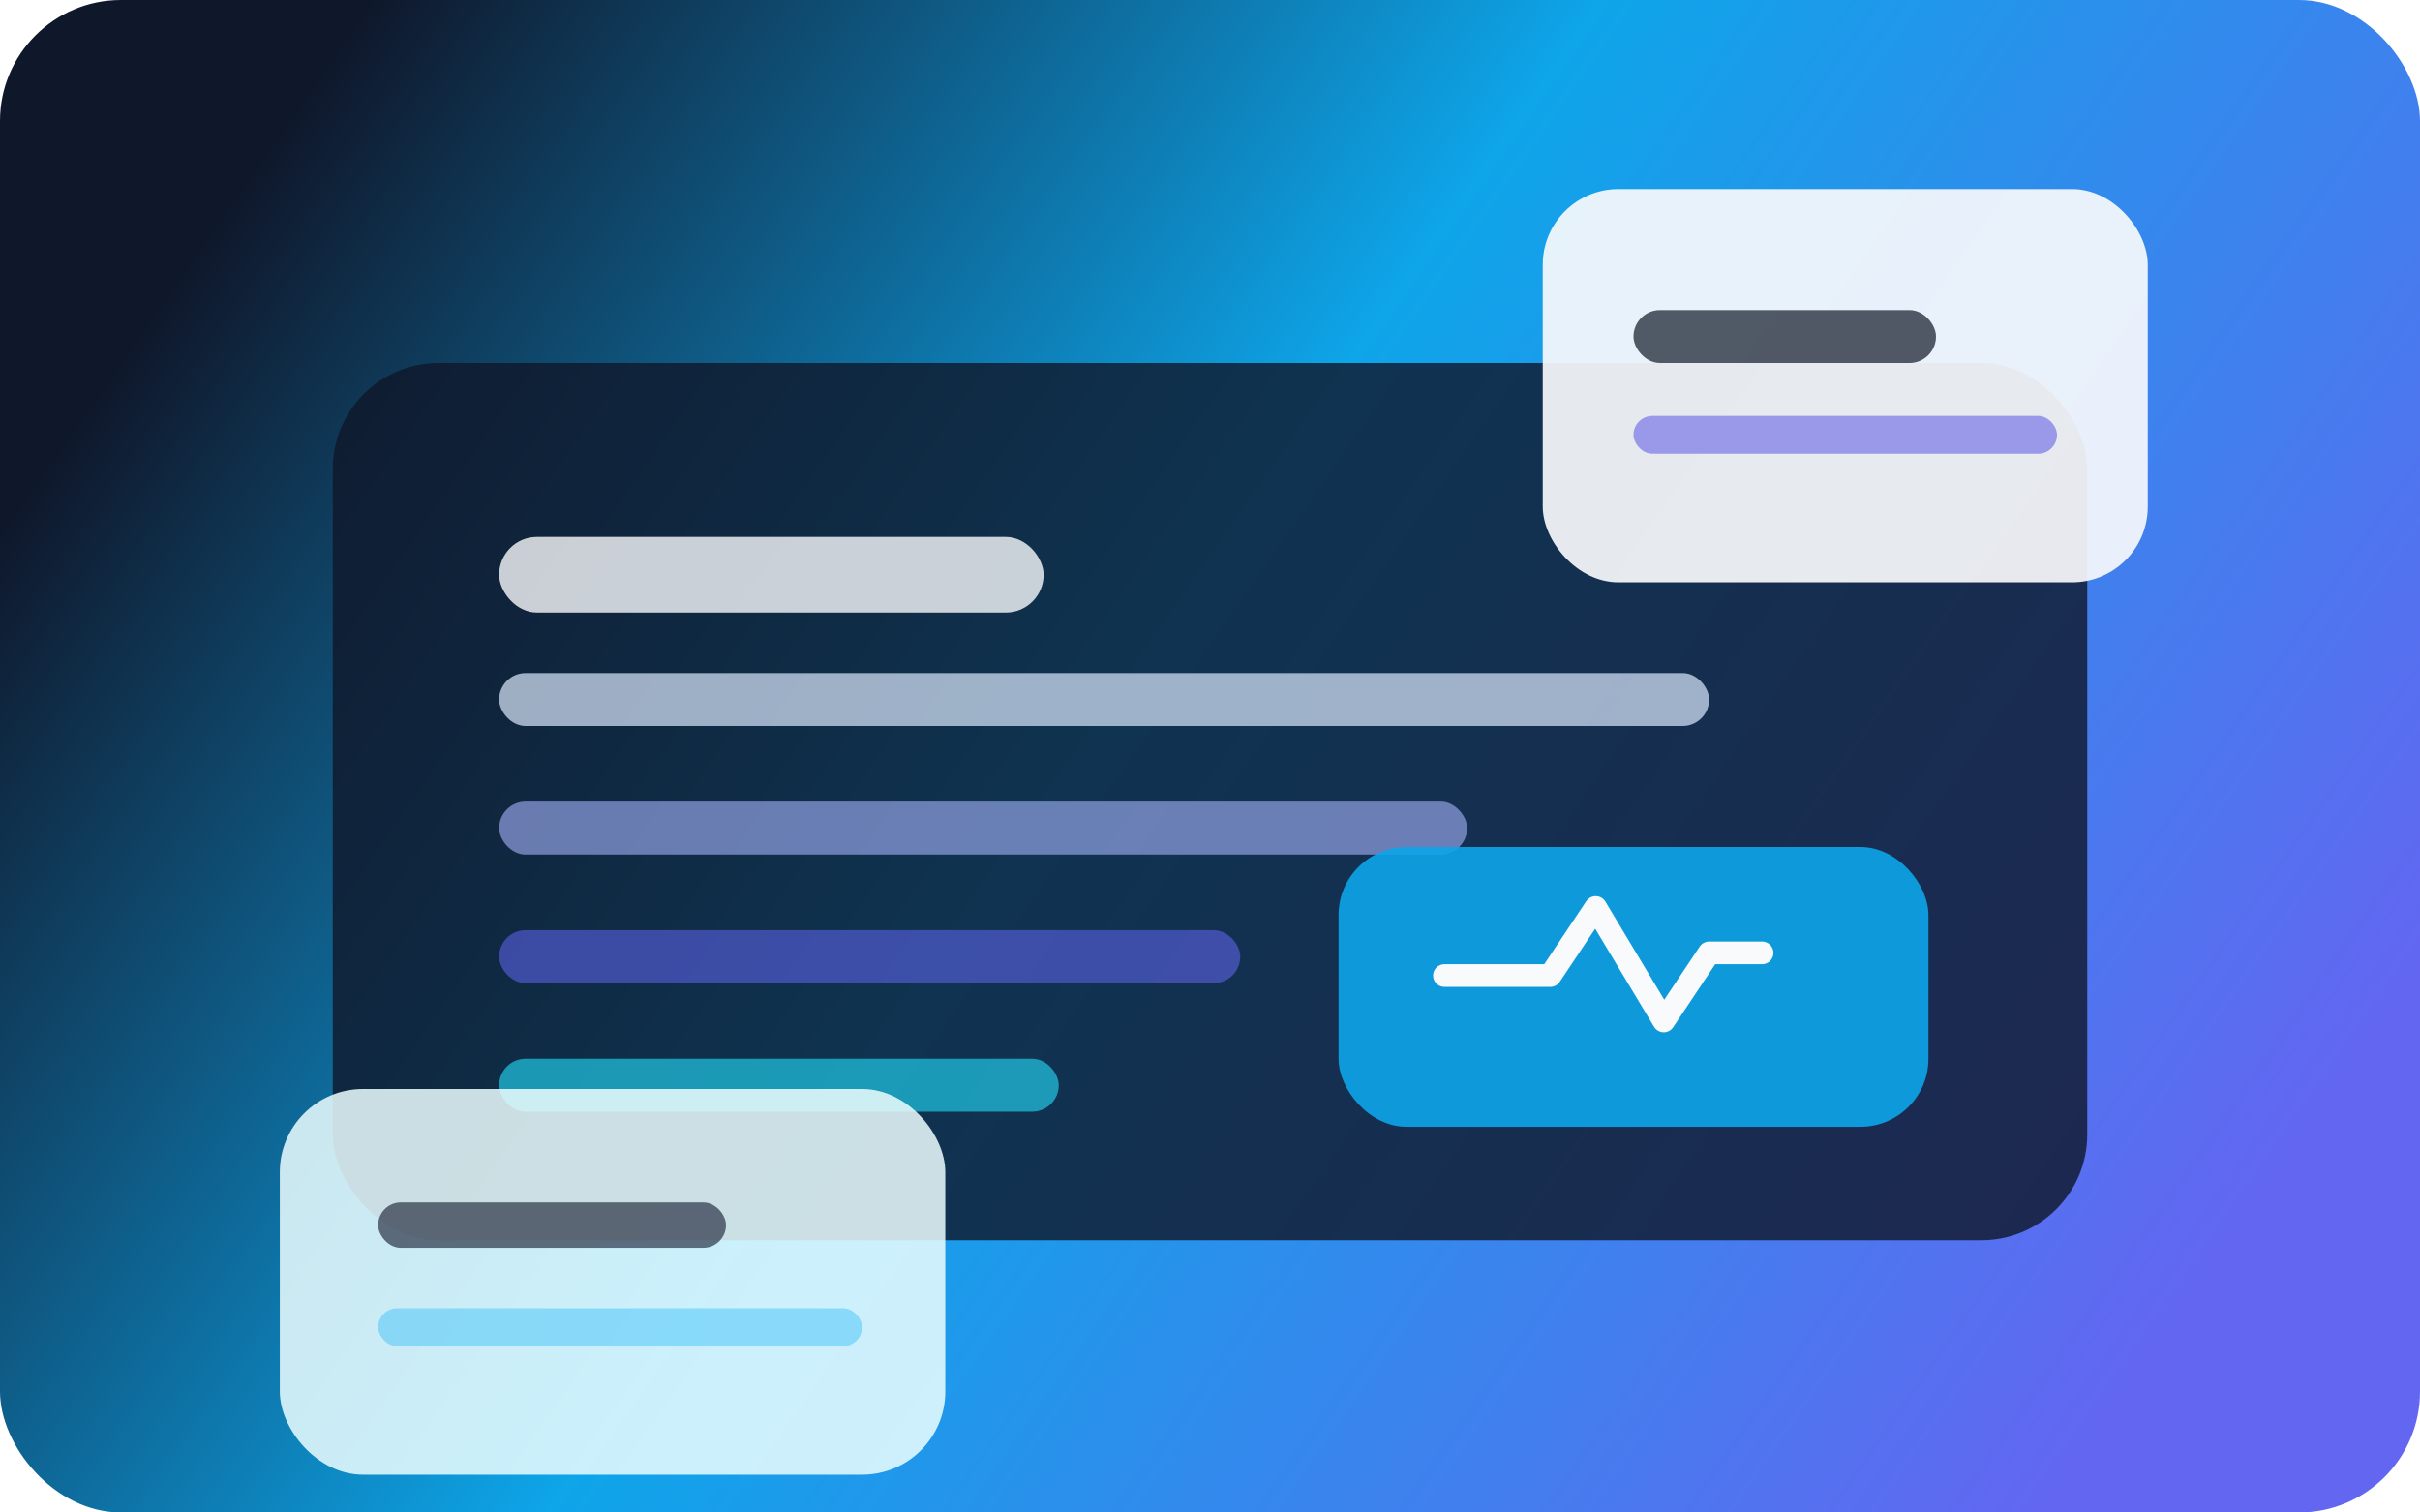 <svg width="640" height="400" viewBox="0 0 640 400" fill="none" xmlns="http://www.w3.org/2000/svg">
  <rect width="640" height="400" rx="32" fill="url(#paint0_linear)"/>
  <g filter="url(#filter0_d)">
    <rect x="88" y="88" width="464" height="232" rx="28" fill="rgba(15,23,42,0.8)"/>
    <rect x="132" y="134" width="144" height="20" rx="10" fill="#F8FAFC" fill-opacity="0.8"/>
    <rect x="132" y="170" width="320" height="14" rx="7" fill="#DBEAFE" fill-opacity="0.7"/>
    <rect x="132" y="204" width="256" height="14" rx="7" fill="#A5B4FC" fill-opacity="0.6"/>
    <rect x="132" y="238" width="196" height="14" rx="7" fill="#6366F1" fill-opacity="0.55"/>
    <rect x="132" y="272" width="148" height="14" rx="7" fill="#22D3EE" fill-opacity="0.65"/>
    <rect x="354" y="216" width="156" height="74" rx="18" fill="rgba(14,165,233,0.9)"/>
    <path d="M382 250h28l12-18 18 30 12-18h14" stroke="#F8FAFC" stroke-width="6" stroke-linecap="round" stroke-linejoin="round"/>
  </g>
  <g filter="url(#filter1_d)">
    <rect x="408" y="42" width="160" height="104" rx="20" fill="#F8FAFC" fill-opacity="0.92"/>
    <rect x="432" y="74" width="80" height="14" rx="7" fill="#111827" fill-opacity="0.7"/>
    <rect x="432" y="102" width="112" height="10" rx="5" fill="#4F46E5" fill-opacity="0.5"/>
  </g>
  <g filter="url(#filter2_d)">
    <rect x="74" y="280" width="176" height="102" rx="22" fill="#ECFEFF" fill-opacity="0.85"/>
    <rect x="100" y="310" width="92" height="12" rx="6" fill="#0F172A" fill-opacity="0.6"/>
    <rect x="100" y="338" width="128" height="10" rx="5" fill="#38BDF8" fill-opacity="0.45"/>
  </g>
  <defs>
    <filter id="filter0_d" x="68" y="72" width="504" height="272" filterUnits="userSpaceOnUse" color-interpolation-filters="sRGB">
      <feFlood flood-opacity="0" result="BackgroundImageFix"/>
      <feColorMatrix in="SourceAlpha" type="matrix" values="0 0 0 0 0 0 0 0 0 0 0 0 0 0 0 0 0 0 127 0" result="hardAlpha"/>
      <feOffset dy="8"/>
      <feGaussianBlur stdDeviation="10"/>
      <feComposite in2="hardAlpha" operator="out"/>
      <feColorMatrix type="matrix" values="0 0 0 0 0.05 0 0 0 0 0.09 0 0 0 0 0.18 0 0 0 0.28 0"/>
      <feBlend mode="normal" in2="BackgroundImageFix" result="effect1_dropShadow"/>
      <feBlend mode="normal" in="SourceGraphic" in2="effect1_dropShadow" result="shape"/>
    </filter>
    <filter id="filter1_d" x="388" y="30" width="200" height="144" filterUnits="userSpaceOnUse" color-interpolation-filters="sRGB">
      <feFlood flood-opacity="0" result="BackgroundImageFix"/>
      <feColorMatrix in="SourceAlpha" type="matrix" values="0 0 0 0 0 0 0 0 0 0 0 0 0 0 0 0 0 0 127 0" result="hardAlpha"/>
      <feOffset dy="8"/>
      <feGaussianBlur stdDeviation="10"/>
      <feComposite in2="hardAlpha" operator="out"/>
      <feColorMatrix type="matrix" values="0 0 0 0 0.07 0 0 0 0 0.1 0 0 0 0 0.21 0 0 0 0.3 0"/>
      <feBlend mode="normal" in2="BackgroundImageFix" result="effect1_dropShadow"/>
      <feBlend mode="normal" in="SourceGraphic" in2="effect1_dropShadow" result="shape"/>
    </filter>
    <filter id="filter2_d" x="54" y="268" width="216" height="142" filterUnits="userSpaceOnUse" color-interpolation-filters="sRGB">
      <feFlood flood-opacity="0" result="BackgroundImageFix"/>
      <feColorMatrix in="SourceAlpha" type="matrix" values="0 0 0 0 0 0 0 0 0 0 0 0 0 0 0 0 0 0 127 0" result="hardAlpha"/>
      <feOffset dy="8"/>
      <feGaussianBlur stdDeviation="10"/>
      <feComposite in2="hardAlpha" operator="out"/>
      <feColorMatrix type="matrix" values="0 0 0 0 0.05 0 0 0 0 0.1 0 0 0 0 0.18 0 0 0 0.18 0"/>
      <feBlend mode="normal" in2="BackgroundImageFix" result="effect1_dropShadow"/>
      <feBlend mode="normal" in="SourceGraphic" in2="effect1_dropShadow" result="shape"/>
    </filter>
    <linearGradient id="paint0_linear" x1="76" y1="30" x2="564" y2="370" gradientUnits="userSpaceOnUse">
      <stop stop-color="#0F172A"/>
      <stop offset="0.45" stop-color="#0EA5E9"/>
      <stop offset="1" stop-color="#6366F1"/>
    </linearGradient>
  </defs>
</svg>
